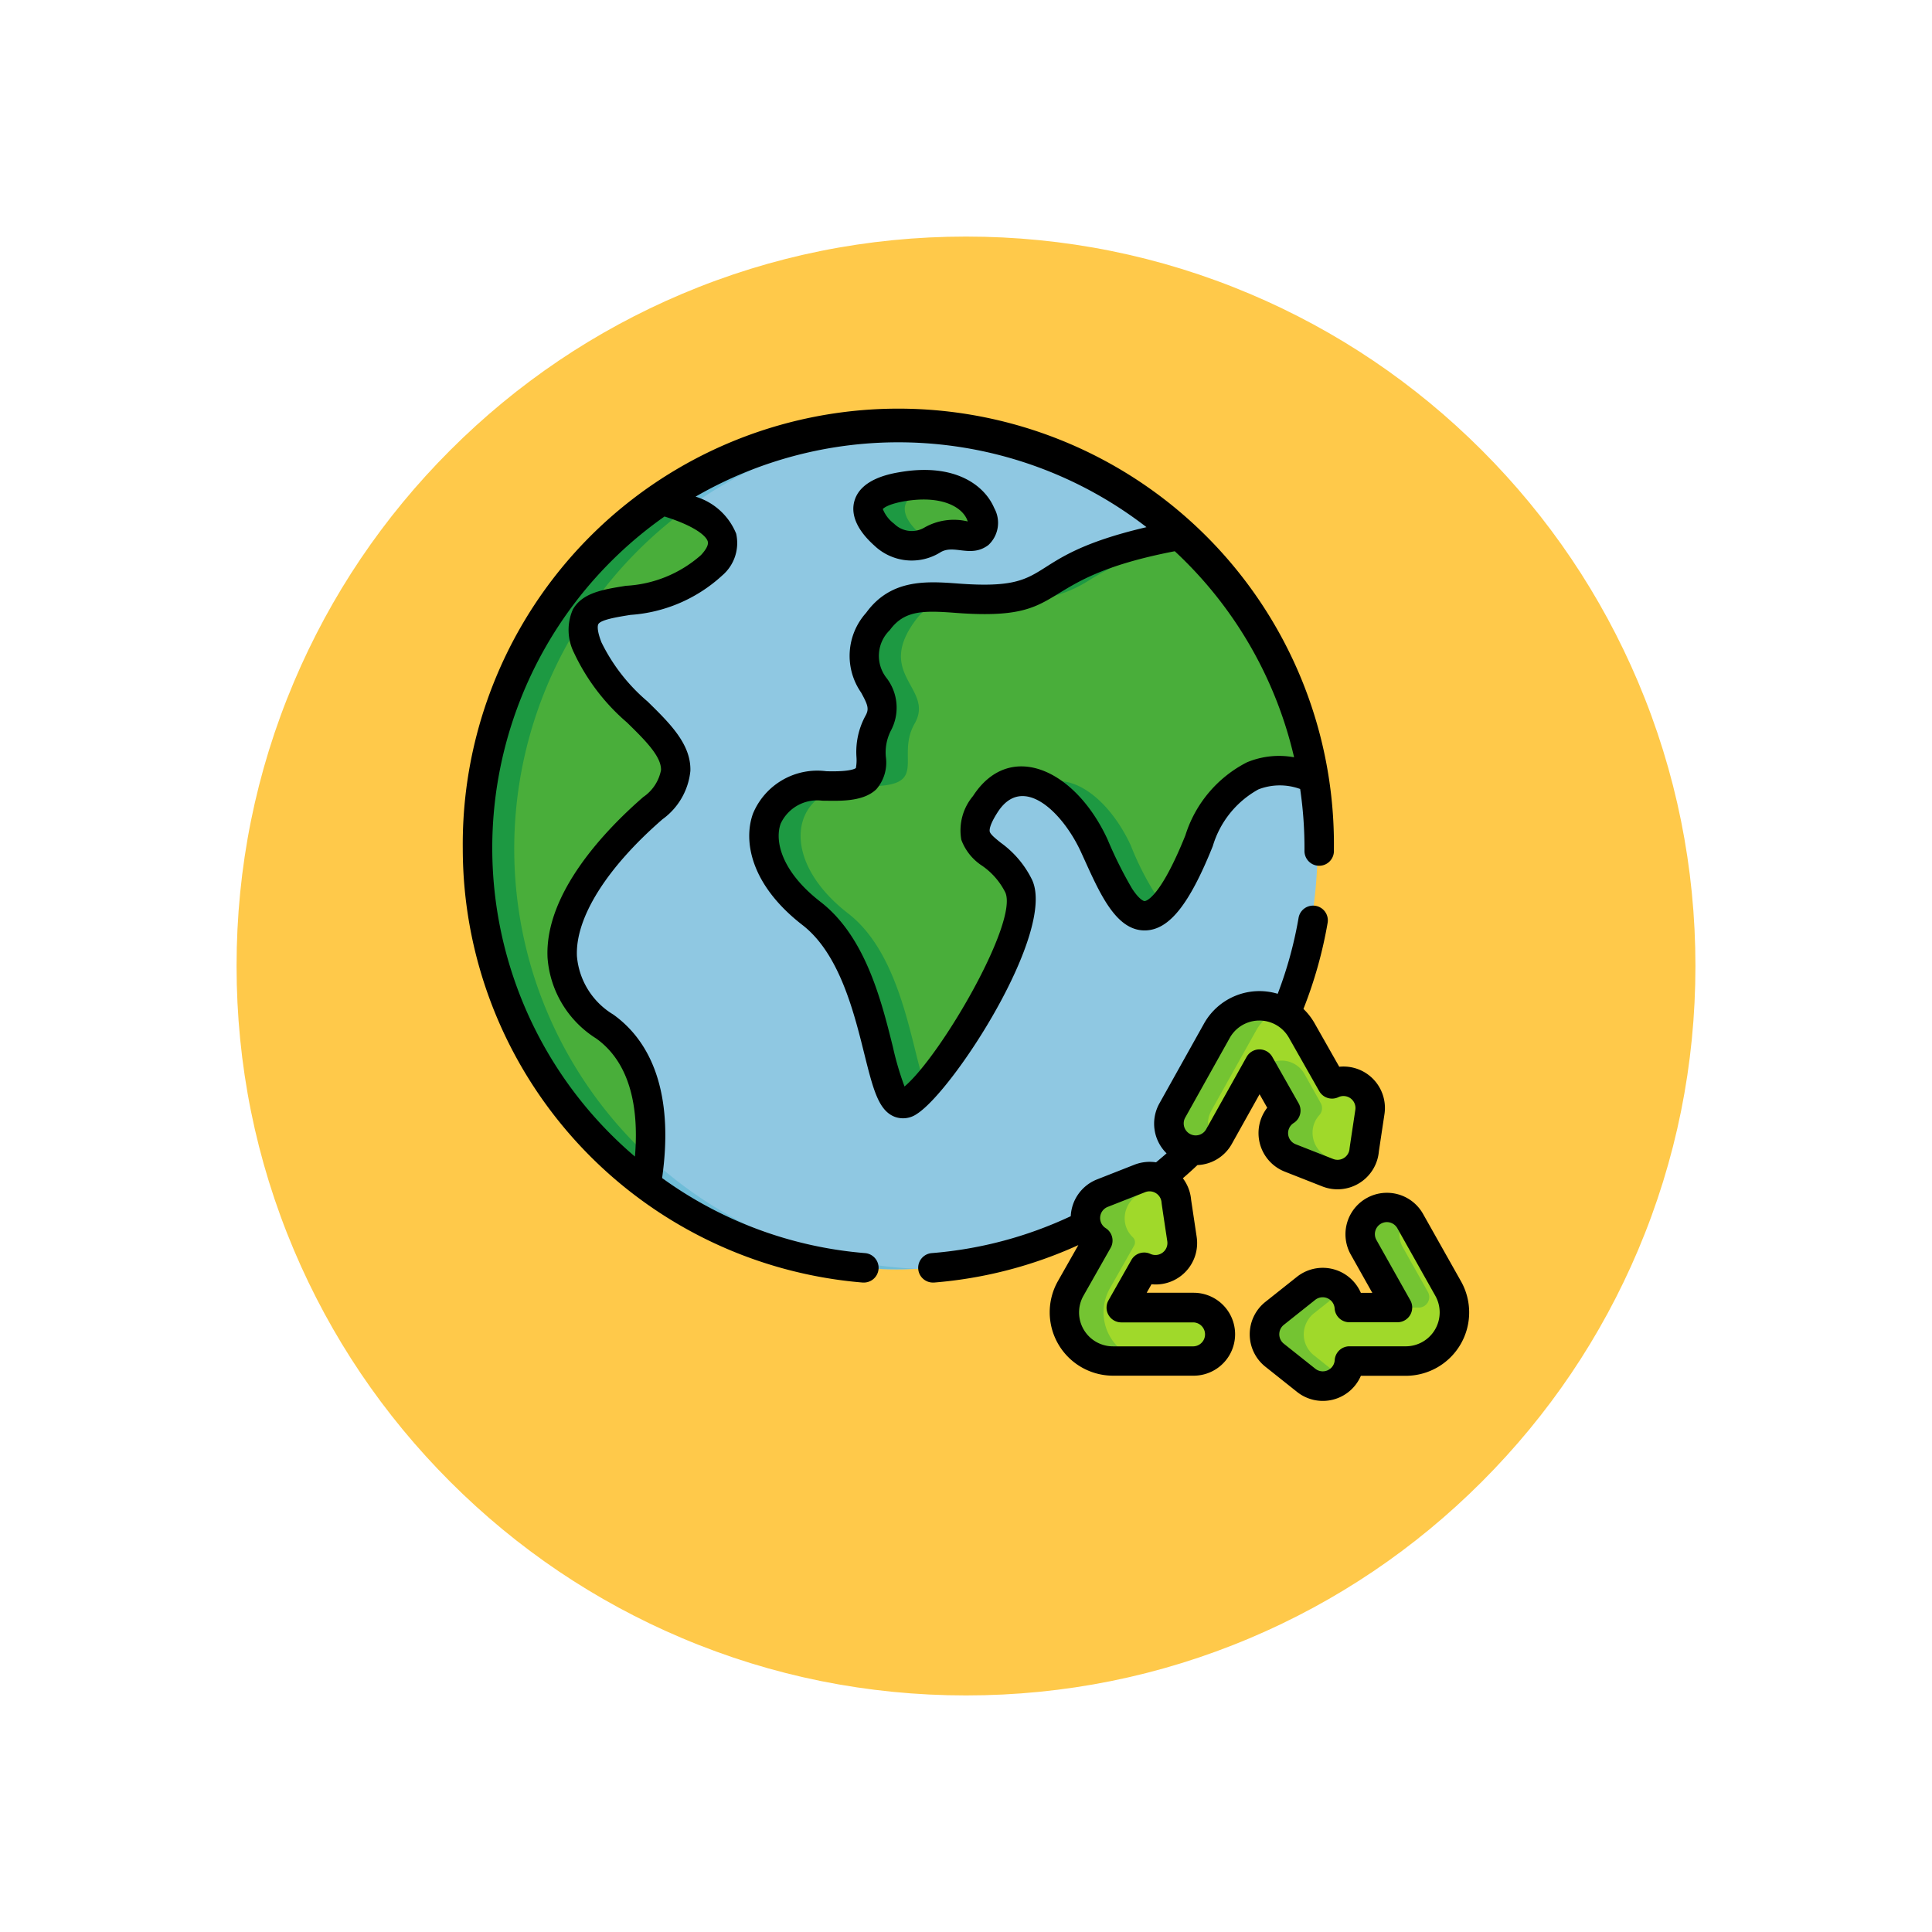 <svg xmlns="http://www.w3.org/2000/svg" xmlns:xlink="http://www.w3.org/1999/xlink" width="98" height="98" viewBox="0 0 98 98">
  <defs>
    <filter id="Path_874925" x="0" y="0" width="98" height="98" filterUnits="userSpaceOnUse">
      <feOffset dy="3" input="SourceAlpha"/>
      <feGaussianBlur stdDeviation="3" result="blur"/>
      <feFlood flood-opacity="0.161"/>
      <feComposite operator="in" in2="blur"/>
      <feComposite in="SourceGraphic"/>
    </filter>
  </defs>
  <g id="Group_1200918" data-name="Group 1200918" transform="translate(-751 -9480.009)">
    <g id="Group_1200825" data-name="Group 1200825" transform="translate(475 3388.602)">
      <g id="Group_1187153" data-name="Group 1187153">
        <g id="Group_1182177" data-name="Group 1182177">
          <g id="Group_1181903" data-name="Group 1181903">
            <g id="Group_1181438" data-name="Group 1181438">
              <g id="Group_1111314" data-name="Group 1111314" transform="translate(-734.73 3020.407)">
                <g transform="matrix(1, 0, 0, 1, 1010.73, 3071)" filter="url(#Path_874925)">
                  <g id="Path_874925-2" data-name="Path 874925" transform="translate(9 6)" fill="#ffc94a">
                    <path d="M 40 78.5 C 34.802 78.5 29.76 77.483 25.015 75.476 C 20.43 73.536 16.313 70.76 12.776 67.224 C 9.24 63.688 6.464 59.57 4.525 54.986 C 2.518 50.24 1.5 45.199 1.5 40 C 1.5 34.802 2.518 29.76 4.525 25.015 C 6.464 20.43 9.24 16.313 12.776 12.776 C 16.313 9.24 20.43 6.464 25.015 4.525 C 29.76 2.518 34.802 1.5 40 1.5 C 45.198 1.5 50.24 2.518 54.985 4.525 C 59.57 6.464 63.687 9.24 67.224 12.776 C 70.76 16.313 73.536 20.43 75.475 25.015 C 77.482 29.76 78.5 34.802 78.5 40 C 78.5 45.199 77.482 50.24 75.475 54.986 C 73.536 59.57 70.76 63.688 67.224 67.224 C 63.687 70.76 59.57 73.536 54.985 75.476 C 50.24 77.483 45.198 78.5 40 78.5 Z" stroke="none"/>
                    <path d="M 40 3 C 35.004 3 30.158 3.978 25.599 5.906 C 21.193 7.77 17.236 10.438 13.837 13.837 C 10.438 17.236 7.77 21.193 5.906 25.599 C 3.978 30.158 3 35.004 3 40 C 3 44.997 3.978 49.842 5.906 54.402 C 7.77 58.807 10.438 62.764 13.837 66.163 C 17.236 69.562 21.193 72.231 25.599 74.094 C 30.158 76.023 35.004 77 40 77 C 44.996 77 49.842 76.023 54.401 74.094 C 58.807 72.231 62.764 69.562 66.163 66.163 C 69.562 62.764 72.23 58.807 74.094 54.402 C 76.022 49.842 77 44.997 77 40 C 77 35.004 76.022 30.158 74.094 25.599 C 72.23 21.193 69.562 17.236 66.163 13.837 C 62.764 10.438 58.807 7.77 54.401 5.906 C 49.842 3.978 44.996 3 40 3 M 40 0 C 62.091 0 80 17.909 80 40 L 80 40 C 80 62.092 62.091 80 40 80 C 17.909 80 0 62.092 0 40 L 0 40 C 0 17.909 17.909 0 40 0 Z" stroke="none" fill="#fff"/>
                  </g>
                </g>
              </g>
            </g>
          </g>
        </g>
      </g>
    </g>
    <g id="planeta-tierra" transform="translate(774.474 9500.949)">
      <path id="Path_1242381" data-name="Path 1242381" d="M49.309,28.84a21.348,21.348,0,1,0-41.719,6.4h0c.231.736.464,1.347.73,1.975a21.387,21.387,0,0,0,4.761,6.93c.118.109.607.61,1.635,1.437a21.326,21.326,0,0,0,26.491,0,21.678,21.678,0,0,0,1.635-1.437,21.285,21.285,0,0,0,6.467-15.3Zm0,0" transform="translate(-5.954 -6.745)" fill="#8fc8e2"/>
      <path id="Path_1242382" data-name="Path 1242382" d="M20.375,47.939a21.359,21.359,0,0,1-3.709-2.361,21.7,21.7,0,0,1-1.635-1.437,21.391,21.391,0,0,1-4.761-6.93c-.266-.629-.5-1.239-.73-1.975a21.362,21.362,0,0,1,19.4-27.724c-.323-.014-.648-.023-.975-.023A21.362,21.362,0,0,0,7.59,35.235a21.022,21.022,0,0,0,.73,1.975,21.381,21.381,0,0,0,4.761,6.93,21.6,21.6,0,0,0,1.635,1.437,21.29,21.29,0,0,0,13.246,4.606c.324,0,.65-.009.976-.024A21.257,21.257,0,0,1,20.375,47.939Zm0,0" transform="translate(-5.954 -6.742)" fill="#6fbdd8"/>
      <path id="Path_1242383" data-name="Path 1242383" d="M6.613,62.193a21.315,21.315,0,0,0,8.552,17.089c.463-2.744.427-6.241-2.1-8.051-4.534-3.251-1.06-8.036,2.441-11.079s-1.93-4.613-3.3-8.141,3.533-1.281,6.282-4.178c1.6-1.686-.5-2.722-2.531-3.294A21.324,21.324,0,0,0,6.613,62.193Zm0,0" transform="translate(-5.954 -40.098)" fill="#49ae3a"/>
      <path id="Path_1242384" data-name="Path 1242384" d="M15.166,79.281c.08-.475.145-.972.185-1.479-.17-.159-.274-.262-.32-.3a21.382,21.382,0,0,1-4.761-6.93c-.266-.628-.5-1.239-.73-1.975a21.372,21.372,0,0,1,7.734-23.6,11.532,11.532,0,0,0-1.317-.449,21.349,21.349,0,0,0-.79,34.742Zm0,0" transform="translate(-5.954 -40.098)" fill="#1d9942"/>
      <path id="Path_1242385" data-name="Path 1242385" d="M180.182,74.654A21.313,21.313,0,0,0,173.4,62.336a17.347,17.347,0,0,0-6.48,2.3c-3.312,2.323-6.839-.656-8.822,2.072s1.016,3.4,0,5.179.917,3.289-2.647,3.168-4.471,3.565-.725,6.465,3.23,10.634,4.938,9.546,6.541-8.8,5.574-10.924-3.262-1.745-1.692-4.171,4.208-.735,5.518,2.105,2.628,6.455,5.322-.247C175.974,73.875,178.432,73.937,180.182,74.654Zm0,0" transform="translate(-137.124 -56.12)" fill="#49ae3a"/>
      <path id="Path_1242386" data-name="Path 1242386" d="M206.108,39.088a2,2,0,0,0,2.42.278c1-.648,1.818.094,2.411-.351s-.222-2.967-3.857-2.374C204.258,37.1,205.439,38.491,206.108,39.088Zm0,0" transform="translate(-184.815 -32.908)" fill="#49ae3a"/>
      <path id="Path_1242387" data-name="Path 1242387" d="M278.325,64.63a14.782,14.782,0,0,1,4.89-1.966q-.178-.168-.359-.331a17.35,17.35,0,0,0-6.48,2.3,5.2,5.2,0,0,1-2.484.918A6.39,6.39,0,0,0,278.325,64.63Zm0,0" transform="translate(-246.581 -56.117)" fill="#1d9942"/>
      <path id="Path_1242388" data-name="Path 1242388" d="M156.675,109.749c-3.746-2.9-2.839-6.586.725-6.465s1.631-1.39,2.647-3.168-1.983-2.451,0-5.179a2.809,2.809,0,0,1,1.969-1.188c-1.546-.114-2.926-.178-3.919,1.188-1.983,2.728,1.016,3.4,0,5.179s.917,3.289-2.647,3.168-4.471,3.565-.725,6.465,3.23,10.634,4.938,9.546a4.854,4.854,0,0,0,.9-.842C159.864,116.461,159.381,111.844,156.675,109.749Zm0,0" transform="translate(-137.126 -84.353)" fill="#1d9942"/>
      <path id="Path_1242389" data-name="Path 1242389" d="M298.352,190.651c-1.078-2.338-3.056-3.9-4.6-3.022a6.171,6.171,0,0,1,2.648,3.022c.985,2.136,1.976,4.712,3.553,3A14.522,14.522,0,0,1,298.352,190.651Zm0,0" transform="translate(-264.464 -168.699)" fill="#1d9942"/>
      <path id="Path_1242390" data-name="Path 1242390" d="M209.052,36.693c-1.512-.307-5.463.192-2.938,2.448a2.008,2.008,0,0,0,2.378.3C207.867,39.1,205.737,37.223,209.052,36.693Zm0,0" transform="translate(-184.822 -32.961)" fill="#1d9942"/>
      <path id="Path_1242391" data-name="Path 1242391" d="M311.694,395.166h-3.666l1.162-2.048a1.358,1.358,0,0,0,1.919-1.426l-.286-1.909a1.359,1.359,0,0,0-1.853-1.17l-1.9.747a1.354,1.354,0,0,0-.229,2.405l-1.377,2.427a2.468,2.468,0,0,0,2.147,3.686h4.083a1.356,1.356,0,1,0,0-2.711Zm0,0" transform="translate(-274.714 -349.779)" fill="#a0d92a"/>
      <path id="Path_1242392" data-name="Path 1242392" d="M416.272,408.383l-1.92-3.415a1.355,1.355,0,1,0-2.363,1.329l1.718,3.057h-2.44a1.355,1.355,0,0,0-2.2-.977l-1.6,1.271a1.389,1.389,0,0,0-.511,1.061,1.364,1.364,0,0,0,.509,1.059h0l1.6,1.273a1.355,1.355,0,0,0,2.2-.976h2.855A2.468,2.468,0,0,0,416.272,408.383Zm0,0" transform="translate(-366.379 -363.966)" fill="#a0d92a"/>
      <path id="Path_1242393" data-name="Path 1242393" d="M367.36,305.5a1.35,1.35,0,0,0-.782.116l-1.537-2.709a2.47,2.47,0,0,0-4.3.007l-2.271,4.062a1.356,1.356,0,1,0,2.367,1.323l1.9-3.4a.177.177,0,0,1,.308,0l1.178,2.077a1.348,1.348,0,0,0-.571.753,1.381,1.381,0,0,0,.838,1.665l1.863.733a1.358,1.358,0,0,0,1.854-1.17l.287-1.909A1.356,1.356,0,0,0,367.36,305.5Zm0,0" transform="translate(-322.575 -271.58)" fill="#a0d92a"/>
      <g id="Group_1200917" data-name="Group 1200917" transform="translate(30.425 30.079)">
        <path id="Path_1242394" data-name="Path 1242394" d="M307.536,394.195l1.226-2.162a.351.351,0,0,0-.059-.428,1.343,1.343,0,0,1-.364-.59,1.383,1.383,0,0,1,.839-1.667l1.2-.472a1.36,1.36,0,0,0-1.411-.261l-1.864.732a1.382,1.382,0,0,0-.84,1.667,1.348,1.348,0,0,0,.573.753l-1.376,2.427a2.468,2.468,0,0,0,2.147,3.686h2.074A2.468,2.468,0,0,1,307.536,394.195Zm0,0" transform="translate(-305.137 -379.862)" fill="#74c432"/>
        <path id="Path_1242395" data-name="Path 1242395" d="M459.2,408.562l-1.272-2.263a1.353,1.353,0,0,1,.145-1.536,1.355,1.355,0,0,0-2.219,1.536l1.718,3.057h1.162A.533.533,0,0,0,459.2,408.562Zm0,0" transform="translate(-440.669 -394.048)" fill="#74c432"/>
        <path id="Path_1242396" data-name="Path 1242396" d="M409.544,446.133h0a1.364,1.364,0,0,1-.509-1.059,1.388,1.388,0,0,1,.511-1.061l1.385-1.1a1.355,1.355,0,0,0-1.862-.168l-1.6,1.271a1.391,1.391,0,0,0-.511,1.061,1.363,1.363,0,0,0,.51,1.059h0l1.6,1.272a1.354,1.354,0,0,0,1.863-.167Zm0,0" transform="translate(-396.802 -428.41)" fill="#74c432"/>
        <path id="Path_1242397" data-name="Path 1242397" d="M360.547,306.983l2.27-4.062a2.446,2.446,0,0,1,1.114-1.03,2.47,2.47,0,0,0-3.188,1.03l-2.271,4.062a1.355,1.355,0,0,0,2.22,1.533A1.354,1.354,0,0,1,360.547,306.983Zm0,0" transform="translate(-353 -301.666)" fill="#74c432"/>
        <path id="Path_1242398" data-name="Path 1242398" d="M409.467,334.493a1.381,1.381,0,0,1-.838-1.665,1.342,1.342,0,0,1,.295-.521.526.526,0,0,0,.066-.61l-.822-1.471a1.332,1.332,0,0,0-1.947-.426l-.271.2,1.178,2.076a1.35,1.35,0,0,0-.572.753,1.381,1.381,0,0,0,.838,1.665l1.863.734a1.358,1.358,0,0,0,1.412-.261Zm0,0" transform="translate(-395.897 -326.765)" fill="#74c432"/>
      </g>
      <path id="Path_1242399" data-name="Path 1242399" d="M409.174,397.866a2.1,2.1,0,0,0-3.667,2.061l1.092,1.942h-.581a2.106,2.106,0,0,0-3.242-.814l-1.6,1.271a2.1,2.1,0,0,0-.009,3.283l.009.007,1.6,1.273a2.1,2.1,0,0,0,3.243-.813h2.275a3.215,3.215,0,0,0,2.8-4.8Zm-.881,6.714h-2.855a.747.747,0,0,0-.746.7.607.607,0,0,1-.985.437l-1.6-1.272a.612.612,0,0,1,.016-.964l1.581-1.258a.608.608,0,0,1,.984.437.748.748,0,0,0,.747.7h2.44a.748.748,0,0,0,.652-1.114l-1.718-3.057a.608.608,0,0,1,1.059-.6l1.92,3.415,0,0A1.72,1.72,0,0,1,408.292,404.58Zm0,0" transform="translate(-360.463 -357.229)"/>
      <path id="Path_1242400" data-name="Path 1242400" d="M250.206,264l1.9.748a2.105,2.105,0,0,0,2.871-1.782l.283-1.882a2.1,2.1,0,0,0-2.293-2.405l-1.253-2.21a3.218,3.218,0,0,0-.563-.724,22.019,22.019,0,0,0,1.23-4.387.748.748,0,0,0-1.474-.252,20.487,20.487,0,0,1-1.062,3.872,3.22,3.22,0,0,0-3.732,1.5l-2.27,4.062a2.109,2.109,0,0,0,.365,2.531q-.264.232-.534.455a2.149,2.149,0,0,0-1.093.12l-1.9.747a2.107,2.107,0,0,0-1.333,1.866,20.415,20.415,0,0,1-7.058,1.873.748.748,0,0,0,.06,1.493l.061,0a21.91,21.91,0,0,0,7.322-1.9l-1.035,1.824a3.215,3.215,0,0,0,2.8,4.8h4.083a2.1,2.1,0,0,0,0-4.206h-2.382l.245-.432a2.1,2.1,0,0,0,2.291-2.4l-.282-1.883a2.107,2.107,0,0,0-.419-1.093q.377-.325.74-.669a2.089,2.089,0,0,0,1.743-1.073l1.408-2.52.388.684A2.1,2.1,0,0,0,250.206,264Zm-6.814,4.174a.747.747,0,0,0-.97.307l-1.161,2.048a.748.748,0,0,0,.65,1.117h3.665a.608.608,0,0,1,0,1.215h-4.083a1.72,1.72,0,0,1-1.5-2.569l1.377-2.427a.748.748,0,0,0-.25-1,.607.607,0,0,1,.1-1.077h0l1.9-.747a.61.61,0,0,1,.833.525c0,.047.285,1.922.292,1.969A.608.608,0,0,1,243.391,268.173Zm4.872-9.988-2.057,3.679a.608.608,0,0,1-1.061-.593l2.268-4.058a1.722,1.722,0,0,1,3-.007l1.537,2.709a.748.748,0,0,0,.972.306.608.608,0,0,1,.86.64c-.007.048-.29,1.921-.294,1.969a.609.609,0,0,1-.833.525l-1.9-.747a.606.606,0,0,1-.1-1.077.748.748,0,0,0,.25-1l-1.333-2.35A.748.748,0,0,0,248.264,258.186Zm0,0" transform="translate(-208.508 -225.508)"/>
      <path id="Path_1242401" data-name="Path 1242401" d="M199.743,32.9a2.748,2.748,0,0,0,3.324.349c.7-.452,1.548.3,2.454-.381a1.538,1.538,0,0,0,.3-1.87c-.5-1.181-2.008-2.284-4.724-1.84-.5.082-2.038.333-2.367,1.462C198.582,31.116,198.641,31.915,199.743,32.9Zm1.592-2.266c1.865-.3,2.922.333,3.139,1.036a3.007,3.007,0,0,0-2.219.323,1.266,1.266,0,0,1-1.516-.208,1.73,1.73,0,0,1-.573-.745C200.208,30.993,200.442,30.779,201.335,30.633Zm0,0" transform="translate(-178.86 -26.16)"/>
      <path id="Path_1242402" data-name="Path 1242402" d="M0,22.1A22.1,22.1,0,0,0,20.29,44.117l.061,0a.748.748,0,0,0,.06-1.493,20.368,20.368,0,0,1-10.3-3.808c.551-3.872-.3-6.733-2.474-8.293a3.826,3.826,0,0,1-1.846-2.959c-.09-1.938,1.492-4.471,4.341-6.948a3.447,3.447,0,0,0,1.413-2.451c.041-1.353-1.034-2.407-2.173-3.524a9.285,9.285,0,0,1-2.338-3c-.264-.678-.178-.887-.158-.922.131-.228.963-.361,1.632-.469a7.64,7.64,0,0,0,4.653-2,2.163,2.163,0,0,0,.707-2.119,3.231,3.231,0,0,0-2.059-1.879A20.561,20.561,0,0,1,34.681,5.8c-6.6,1.544-4.382,3.243-9.522,2.862-1.612-.12-3.44-.255-4.7,1.484a3.263,3.263,0,0,0-.254,4.043c.356.65.418.839.21,1.2a3.832,3.832,0,0,0-.444,2.088,2.156,2.156,0,0,1-.031.542c-.009.008-.219.2-1.5.161a3.534,3.534,0,0,0-3.719,2.149c-.506,1.4-.112,3.624,2.511,5.654,1.865,1.444,2.6,4.38,3.133,6.523.448,1.794.718,2.876,1.537,3.2a1.22,1.22,0,0,0,1.128-.14c1.864-1.188,7.057-9.218,5.854-11.864a5.034,5.034,0,0,0-1.592-1.893c-.268-.215-.52-.419-.56-.56-.017-.062-.039-.315.407-1,1.269-1.961,3.29.017,4.211,2.012.869,1.884,1.7,4.028,3.272,3.994,1.205-.027,2.229-1.305,3.422-4.275a4.871,4.871,0,0,1,2.313-2.878,3.006,3.006,0,0,1,2.119-.021,20.548,20.548,0,0,1,.219,3.143.748.748,0,0,0,.743.752h0a.75.75,0,0,0,.749-.8A22.095,22.095,0,1,0,0,22.1ZM39.773,17.73a6.254,6.254,0,0,0-3.118,3.7c-1.32,3.283-2.038,3.337-2.068,3.338h0c-.014,0-.227-.011-.635-.629a21.145,21.145,0,0,1-1.246-2.5c-1.653-3.584-4.976-5.054-6.825-2.2a2.711,2.711,0,0,0-.592,2.22,2.682,2.682,0,0,0,1.062,1.321,3.606,3.606,0,0,1,1.168,1.347c.677,1.489-3.253,8.27-5.111,9.845a15.154,15.154,0,0,1-.595-2.025c-.588-2.356-1.393-5.582-3.669-7.343-1.99-1.541-2.332-3.1-2.019-3.964a2.041,2.041,0,0,1,2.115-1.165c.742,0,2.039.1,2.74-.583a2.063,2.063,0,0,0,.482-1.627,2.43,2.43,0,0,1,.247-1.332,2.473,2.473,0,0,0-.2-2.665,1.816,1.816,0,0,1,.152-2.445c.738-1.016,1.717-1,3.383-.872,5.966.442,3.6-1.69,11.072-3.13a20.608,20.608,0,0,1,6.052,10.452A4.226,4.226,0,0,0,39.773,17.73ZM12.428,6.528c.06.218-.193.527-.35.693a6.245,6.245,0,0,1-3.8,1.553c-1.184.19-2.207.354-2.693,1.2a2.583,2.583,0,0,0,.062,2.208,10.543,10.543,0,0,0,2.684,3.527c.9.881,1.746,1.714,1.725,2.412a2.141,2.141,0,0,1-.9,1.367C7.274,21.123,4.145,24.353,4.3,27.637a5.29,5.29,0,0,0,2.468,4.1c1.85,1.326,2.152,3.788,1.965,5.989a20.547,20.547,0,0,1,1.5-32.467C11.715,5.724,12.345,6.225,12.428,6.528Zm0,0"/>
    </g>
  </g>
</svg>
